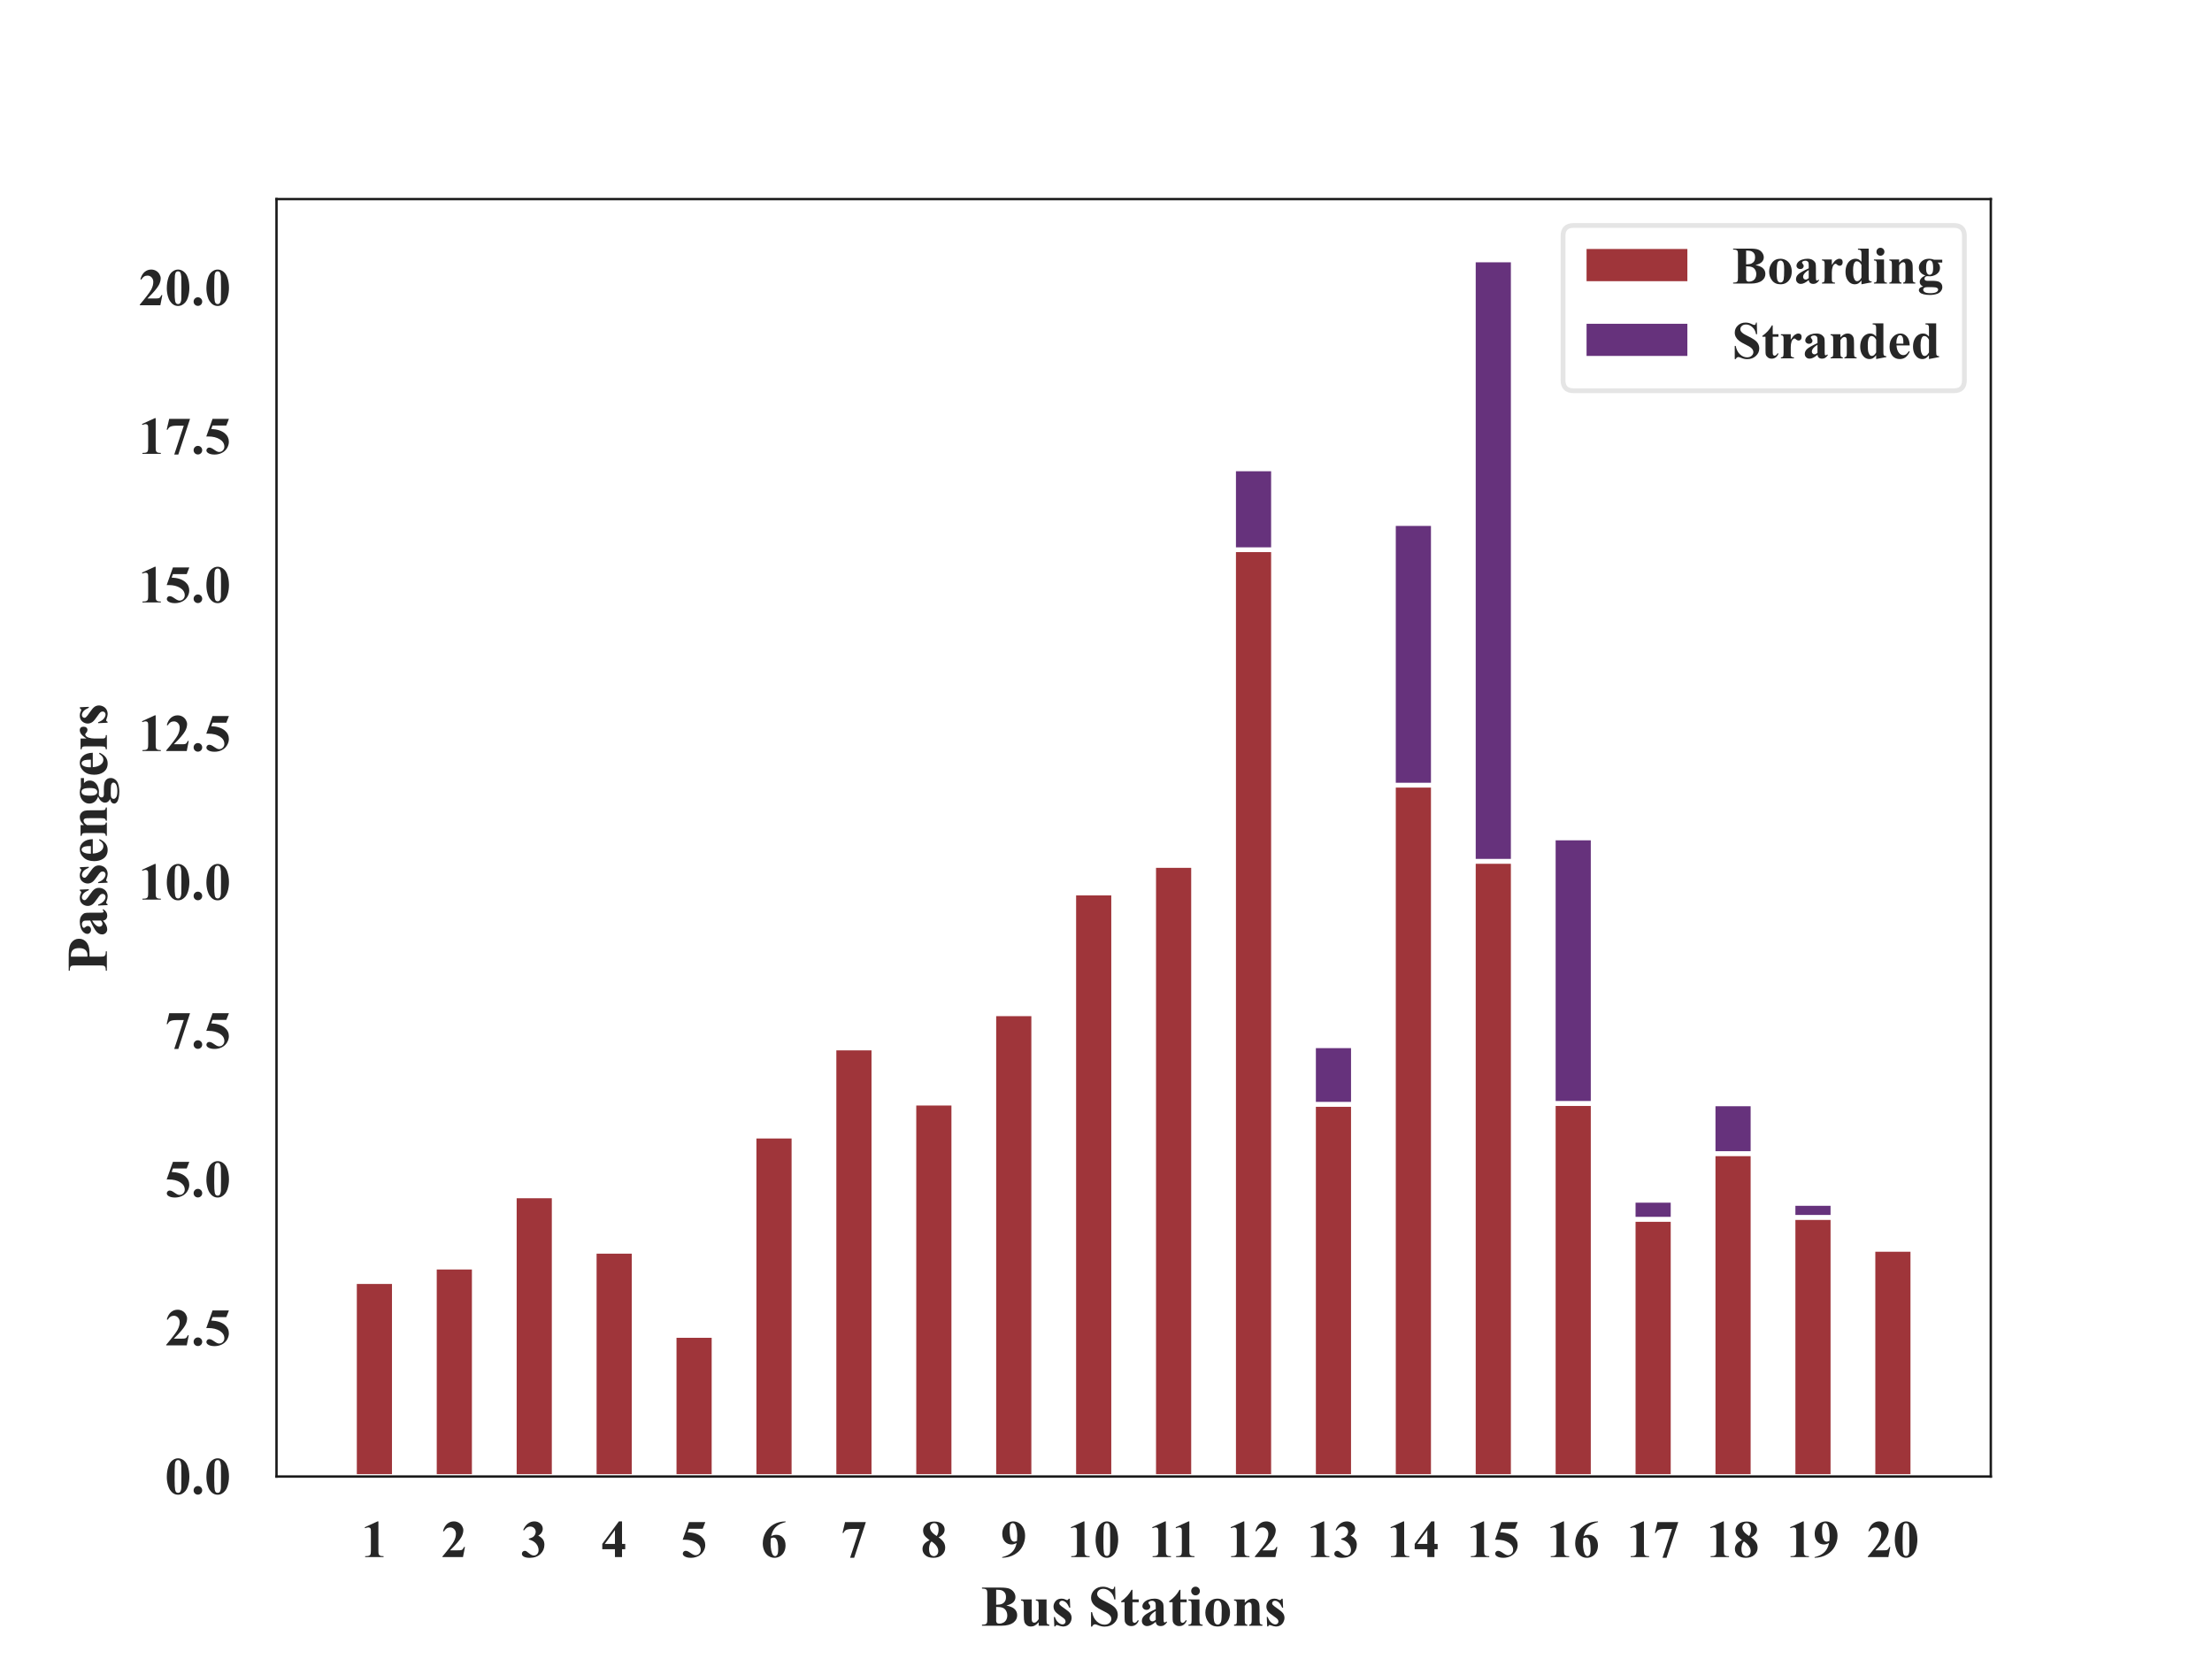 <?xml version="1.0" encoding="utf-8" standalone="no"?>
<!DOCTYPE svg PUBLIC "-//W3C//DTD SVG 1.1//EN"
  "http://www.w3.org/Graphics/SVG/1.1/DTD/svg11.dtd">
<!-- Created with matplotlib (https://matplotlib.org/) -->
<svg height="345.6pt" version="1.1" viewBox="0 0 460.8 345.6" width="460.8pt" xmlns="http://www.w3.org/2000/svg" xmlns:xlink="http://www.w3.org/1999/xlink">
 <defs>
  <style type="text/css">
*{stroke-linecap:butt;stroke-linejoin:round;}
  </style>
 </defs>
 <g id="figure_1">
  <g id="patch_1">
   <path d="M 0 345.6 
L 460.8 345.6 
L 460.8 0 
L 0 0 
z
" style="fill:#ffffff;"/>
  </g>
  <g id="axes_1">
   <g id="patch_2">
    <path d="M 57.6 307.584 
L 414.72 307.584 
L 414.72 41.472 
L 57.6 41.472 
z
" style="fill:#ffffff;"/>
   </g>
   <g id="matplotlib.axis_1">
    <g id="xtick_1">
     <g id="text_1">
      <!-- 1 -->
      <defs>
       <path d="M 32.562 67.578 
L 32.562 13.422 
Q 32.562 7.328 33.094 5.641 
Q 33.641 3.953 35.344 2.875 
Q 37.062 1.812 40.828 1.812 
L 42.328 1.812 
L 42.328 0 
L 7.469 0 
L 7.469 1.812 
L 9.234 1.812 
Q 13.484 1.812 15.281 2.781 
Q 17.094 3.766 17.719 5.469 
Q 18.359 7.172 18.359 13.422 
L 18.359 47.75 
Q 18.359 52.344 17.922 53.484 
Q 17.484 54.641 16.281 55.438 
Q 15.094 56.25 13.531 56.25 
Q 11.031 56.25 7.469 54.688 
L 6.594 56.453 
L 30.953 67.578 
z
" id="TimesNewRomanPS-BoldMT-49"/>
      </defs>
      <g style="fill:#262626;" transform="translate(75.245 324.368)scale(0.11 -0.11)">
       <use xlink:href="#TimesNewRomanPS-BoldMT-49"/>
      </g>
     </g>
    </g>
    <g id="xtick_2">
     <g id="text_2">
      <!-- 2 -->
      <defs>
       <path d="M 41.406 0 
L 2.438 0 
L 2.438 1.078 
Q 20.359 22.406 24.188 29.781 
Q 28.031 37.156 28.031 44.188 
Q 28.031 49.312 24.859 52.703 
Q 21.688 56.109 17.094 56.109 
Q 9.578 56.109 5.422 48.578 
L 3.609 49.219 
Q 6.25 58.594 11.625 63.078 
Q 17 67.578 24.031 67.578 
Q 29.047 67.578 33.203 65.234 
Q 37.359 62.891 39.703 58.812 
Q 42.047 54.734 42.047 51.172 
Q 42.047 44.672 38.422 37.984 
Q 33.5 28.953 16.891 12.797 
L 31.203 12.797 
Q 36.469 12.797 38.062 13.234 
Q 39.656 13.672 40.672 14.719 
Q 41.703 15.766 43.359 19.141 
L 45.125 19.141 
z
" id="TimesNewRomanPS-BoldMT-50"/>
      </defs>
      <g style="fill:#262626;" transform="translate(91.894 324.368)scale(0.11 -0.11)">
       <use xlink:href="#TimesNewRomanPS-BoldMT-50"/>
      </g>
     </g>
    </g>
    <g id="xtick_3">
     <g id="text_3">
      <!-- 3 -->
      <defs>
       <path d="M 14.797 33.203 
L 14.797 34.906 
Q 20.359 36.531 22.5 37.922 
Q 24.656 39.312 26.219 42.156 
Q 27.781 45.016 27.781 47.953 
Q 27.781 52 24.828 54.906 
Q 21.875 57.812 17.484 57.812 
Q 10.641 57.812 5.859 50.594 
L 4.047 51.219 
Q 7.562 59.375 13.062 63.469 
Q 18.562 67.578 25.297 67.578 
Q 32.172 67.578 36.641 63.375 
Q 41.109 59.188 41.109 53.562 
Q 41.109 49.906 39.031 46.5 
Q 36.969 43.109 32.516 40.531 
Q 38.234 37.75 41.234 33.672 
Q 44.234 29.594 44.234 23.438 
Q 44.234 13.094 36.734 5.828 
Q 29.25 -1.422 16.656 -1.422 
Q 8.25 -1.422 4.391 1.375 
Q 1.609 3.328 1.609 6.391 
Q 1.609 8.641 3.219 10.219 
Q 4.828 11.812 6.938 11.812 
Q 8.547 11.812 9.969 11.141 
Q 10.75 10.75 15.5 6.859 
Q 20.266 2.984 24.422 2.984 
Q 28.031 2.984 30.609 5.828 
Q 33.203 8.688 33.203 13.094 
Q 33.203 19.781 28.516 25.422 
Q 23.828 31.062 14.797 33.203 
z
" id="TimesNewRomanPS-BoldMT-51"/>
      </defs>
      <g style="fill:#262626;" transform="translate(108.543 324.368)scale(0.11 -0.11)">
       <use xlink:href="#TimesNewRomanPS-BoldMT-51"/>
      </g>
     </g>
    </g>
    <g id="xtick_4">
     <g id="text_4">
      <!-- 4 -->
      <defs>
       <path d="M 2.484 24.953 
L 33.938 67.578 
L 39.891 67.578 
L 39.891 24.953 
L 45.953 24.953 
L 45.953 14.844 
L 39.891 14.844 
L 39.891 0 
L 26.469 0 
L 26.469 14.844 
L 2.484 14.844 
z
M 7.234 24.953 
L 26.469 24.953 
L 26.469 51.078 
z
" id="TimesNewRomanPS-BoldMT-52"/>
      </defs>
      <g style="fill:#262626;" transform="translate(125.192 324.368)scale(0.11 -0.11)">
       <use xlink:href="#TimesNewRomanPS-BoldMT-52"/>
      </g>
     </g>
    </g>
    <g id="xtick_5">
     <g id="text_5">
      <!-- 5 -->
      <defs>
       <path d="M 15.234 66.219 
L 46.234 66.219 
L 41.312 53.609 
L 15.234 53.609 
L 12.75 47.016 
Q 29.594 46.391 38.672 38.625 
Q 46.141 32.234 46.141 22.703 
Q 46.141 16.609 42.672 10.766 
Q 39.203 4.938 32.906 1.781 
Q 26.609 -1.375 19.094 -1.375 
Q 10.984 -1.375 6.641 1.656 
Q 3.609 3.812 3.609 6.547 
Q 3.609 8.641 5.188 10.25 
Q 6.781 11.859 8.891 11.859 
Q 10.797 11.859 12.75 11.078 
Q 14.703 10.297 19.438 6.984 
Q 22.406 4.938 24.562 4.156 
Q 26.078 3.562 27.984 3.562 
Q 31.984 3.562 34.781 6.484 
Q 37.594 9.422 37.594 13.531 
Q 37.594 22.125 29 27.484 
Q 20.406 32.859 7.328 32.859 
Q 6 32.859 3.375 32.812 
z
" id="TimesNewRomanPS-BoldMT-53"/>
      </defs>
      <g style="fill:#262626;" transform="translate(141.841 324.368)scale(0.11 -0.11)">
       <use xlink:href="#TimesNewRomanPS-BoldMT-53"/>
      </g>
     </g>
    </g>
    <g id="xtick_6">
     <g id="text_6">
      <!-- 6 -->
      <defs>
       <path d="M 46.969 67.578 
L 46.969 66.219 
Q 38.141 63.969 32.781 60.422 
Q 27.438 56.891 24.328 51.828 
Q 21.234 46.781 19.531 39.312 
Q 21.688 40.766 23.094 41.219 
Q 26.266 42.188 29.5 42.188 
Q 36.922 42.188 41.875 36.781 
Q 46.828 31.391 46.828 22.078 
Q 46.828 15.531 44.141 10.062 
Q 41.453 4.594 36.516 1.609 
Q 31.594 -1.375 25.984 -1.375 
Q 19.875 -1.375 14.688 1.969 
Q 9.516 5.328 6.609 11.766 
Q 3.719 18.219 3.719 25.781 
Q 3.719 36.922 9.062 46.516 
Q 14.406 56.109 24.234 61.797 
Q 34.078 67.484 46.969 67.578 
z
M 18.891 35.359 
Q 18.5 28.609 18.5 25.484 
Q 18.5 18.75 19.797 12.453 
Q 21.094 6.156 23.344 3.609 
Q 24.953 1.812 27.156 1.812 
Q 29.391 1.812 31.141 4.422 
Q 32.906 7.031 32.906 15.047 
Q 32.906 28.516 29.641 33.641 
Q 27.547 36.969 23.969 36.969 
Q 22.016 36.969 18.891 35.359 
z
" id="TimesNewRomanPS-BoldMT-54"/>
      </defs>
      <g style="fill:#262626;" transform="translate(158.49 324.368)scale(0.11 -0.11)">
       <use xlink:href="#TimesNewRomanPS-BoldMT-54"/>
      </g>
     </g>
    </g>
    <g id="xtick_7">
     <g id="text_7">
      <!-- 7 -->
      <defs>
       <path d="M 17.719 -1.375 
L 35.75 53.266 
L 22.016 53.266 
Q 13.969 53.266 9.906 51.172 
Q 7.078 49.703 5.219 45.656 
L 3.375 45.656 
L 8.156 66.219 
L 47.609 66.219 
L 25.391 -1.375 
z
" id="TimesNewRomanPS-BoldMT-55"/>
      </defs>
      <g style="fill:#262626;" transform="translate(175.139 324.368)scale(0.11 -0.11)">
       <use xlink:href="#TimesNewRomanPS-BoldMT-55"/>
      </g>
     </g>
    </g>
    <g id="xtick_8">
     <g id="text_8">
      <!-- 8 -->
      <defs>
       <path d="M 34.078 37.406 
Q 41.062 32.281 43.766 27.859 
Q 46.484 23.438 46.484 17.719 
Q 46.484 9.719 40.453 4.172 
Q 34.422 -1.375 24.078 -1.375 
Q 14.266 -1.375 8.891 3.453 
Q 3.516 8.297 3.516 15.281 
Q 3.516 20.609 6.609 24.609 
Q 9.719 28.609 16.938 31.938 
Q 9.078 37.938 6.859 41.75 
Q 4.641 45.562 4.641 50.594 
Q 4.641 57.234 10.281 62.281 
Q 15.922 67.328 25.734 67.328 
Q 35.203 67.328 40.297 62.859 
Q 45.406 58.406 45.406 52.156 
Q 45.406 47.469 42.641 43.875 
Q 39.891 40.281 34.078 37.406 
z
M 30.375 39.891 
Q 32.172 42.328 33.047 45.359 
Q 33.938 48.391 33.938 52 
Q 33.938 58.344 31.203 61.719 
Q 29.156 64.312 25.531 64.312 
Q 22.266 64.312 19.969 61.938 
Q 17.672 59.578 17.672 56.062 
Q 17.672 52.484 20.234 48.656 
Q 22.797 44.828 30.375 39.891 
z
M 20.609 29.594 
Q 19.094 28.219 18.453 27.094 
Q 17.484 25.391 16.703 22.109 
Q 15.922 18.844 15.922 15.281 
Q 15.922 10.688 17.094 7.594 
Q 18.266 4.5 20.438 3.125 
Q 22.609 1.766 24.906 1.766 
Q 28.469 1.766 30.906 4.375 
Q 33.344 6.984 33.344 11.531 
Q 33.344 21 20.609 29.594 
z
" id="TimesNewRomanPS-BoldMT-56"/>
      </defs>
      <g style="fill:#262626;" transform="translate(191.788 324.368)scale(0.11 -0.11)">
       <use xlink:href="#TimesNewRomanPS-BoldMT-56"/>
      </g>
     </g>
    </g>
    <g id="xtick_9">
     <g id="text_9">
      <!-- 9 -->
      <defs>
       <path d="M 3.078 -1.375 
L 3.078 0 
Q 11.188 1.859 16.828 5.469 
Q 22.469 9.078 25.75 14.406 
Q 29.047 19.734 30.375 26.656 
Q 27.344 25.094 25.219 24.484 
Q 23.094 23.875 20.75 23.875 
Q 13.234 23.875 8.219 29.297 
Q 3.219 34.719 3.219 44.141 
Q 3.219 50.688 5.922 56.125 
Q 8.641 61.578 13.672 64.578 
Q 18.703 67.578 24.125 67.578 
Q 29.938 67.578 35.109 64.25 
Q 40.281 60.938 43.359 54.641 
Q 46.438 48.344 46.438 40.281 
Q 46.438 29.828 41.422 20.25 
Q 36.422 10.688 26.516 4.906 
Q 16.609 -0.875 3.078 -1.375 
z
M 31.109 30.766 
Q 31.594 36.234 31.594 40.375 
Q 31.594 49.266 29.547 56.938 
Q 28.375 61.188 26.078 63.188 
Q 24.859 64.266 22.906 64.266 
Q 20.453 64.266 19.094 62.156 
Q 17.188 59.281 17.188 51.172 
Q 17.188 37.641 20.406 32.516 
Q 22.516 29.203 26.078 29.203 
Q 27.984 29.203 31.109 30.766 
z
" id="TimesNewRomanPS-BoldMT-57"/>
      </defs>
      <g style="fill:#262626;" transform="translate(208.437 324.368)scale(0.11 -0.11)">
       <use xlink:href="#TimesNewRomanPS-BoldMT-57"/>
      </g>
     </g>
    </g>
    <g id="xtick_10">
     <g id="text_10">
      <!-- 10 -->
      <defs>
       <path d="M 46.344 33.109 
Q 46.344 23.188 43.562 14.594 
Q 41.891 9.328 39.078 5.953 
Q 36.281 2.594 32.719 0.609 
Q 29.156 -1.375 24.953 -1.375 
Q 20.172 -1.375 16.312 1.062 
Q 12.453 3.516 9.469 8.062 
Q 7.328 11.375 5.719 16.891 
Q 3.609 24.359 3.609 32.328 
Q 3.609 43.109 6.641 52.156 
Q 9.125 59.625 14.203 63.594 
Q 19.281 67.578 24.953 67.578 
Q 30.719 67.578 35.719 63.641 
Q 40.719 59.719 43.062 53.078 
Q 46.344 43.953 46.344 33.109 
z
M 31.297 33.203 
Q 31.297 50.594 31.109 53.469 
Q 30.609 60.25 28.766 62.641 
Q 27.547 64.203 24.812 64.203 
Q 22.703 64.203 21.484 63.031 
Q 19.672 61.328 19.031 57 
Q 18.406 52.688 18.406 26.859 
Q 18.406 12.797 19.391 8.016 
Q 20.125 4.547 21.484 3.375 
Q 22.859 2.203 25.094 2.203 
Q 27.547 2.203 28.766 3.766 
Q 30.812 6.5 31.109 12.203 
z
" id="TimesNewRomanPS-BoldMT-48"/>
      </defs>
      <g style="fill:#262626;" transform="translate(222.336 324.368)scale(0.11 -0.11)">
       <use xlink:href="#TimesNewRomanPS-BoldMT-49"/>
       <use x="50" xlink:href="#TimesNewRomanPS-BoldMT-48"/>
      </g>
     </g>
    </g>
    <g id="xtick_11">
     <g id="text_11">
      <!-- 11 -->
      <g style="fill:#262626;" transform="translate(239.287 324.368)scale(0.11 -0.11)">
       <use xlink:href="#TimesNewRomanPS-BoldMT-49"/>
       <use x="44.5" xlink:href="#TimesNewRomanPS-BoldMT-49"/>
      </g>
     </g>
    </g>
    <g id="xtick_12">
     <g id="text_12">
      <!-- 12 -->
      <g style="fill:#262626;" transform="translate(255.633 324.368)scale(0.11 -0.11)">
       <use xlink:href="#TimesNewRomanPS-BoldMT-49"/>
       <use x="50" xlink:href="#TimesNewRomanPS-BoldMT-50"/>
      </g>
     </g>
    </g>
    <g id="xtick_13">
     <g id="text_13">
      <!-- 13 -->
      <g style="fill:#262626;" transform="translate(272.282 324.368)scale(0.11 -0.11)">
       <use xlink:href="#TimesNewRomanPS-BoldMT-49"/>
       <use x="50" xlink:href="#TimesNewRomanPS-BoldMT-51"/>
      </g>
     </g>
    </g>
    <g id="xtick_14">
     <g id="text_14">
      <!-- 14 -->
      <g style="fill:#262626;" transform="translate(288.931 324.368)scale(0.11 -0.11)">
       <use xlink:href="#TimesNewRomanPS-BoldMT-49"/>
       <use x="50" xlink:href="#TimesNewRomanPS-BoldMT-52"/>
      </g>
     </g>
    </g>
    <g id="xtick_15">
     <g id="text_15">
      <!-- 15 -->
      <g style="fill:#262626;" transform="translate(305.58 324.368)scale(0.11 -0.11)">
       <use xlink:href="#TimesNewRomanPS-BoldMT-49"/>
       <use x="50" xlink:href="#TimesNewRomanPS-BoldMT-53"/>
      </g>
     </g>
    </g>
    <g id="xtick_16">
     <g id="text_16">
      <!-- 16 -->
      <g style="fill:#262626;" transform="translate(322.229 324.368)scale(0.11 -0.11)">
       <use xlink:href="#TimesNewRomanPS-BoldMT-49"/>
       <use x="50" xlink:href="#TimesNewRomanPS-BoldMT-54"/>
      </g>
     </g>
    </g>
    <g id="xtick_17">
     <g id="text_17">
      <!-- 17 -->
      <g style="fill:#262626;" transform="translate(338.878 324.368)scale(0.11 -0.11)">
       <use xlink:href="#TimesNewRomanPS-BoldMT-49"/>
       <use x="50" xlink:href="#TimesNewRomanPS-BoldMT-55"/>
      </g>
     </g>
    </g>
    <g id="xtick_18">
     <g id="text_18">
      <!-- 18 -->
      <g style="fill:#262626;" transform="translate(355.527 324.368)scale(0.11 -0.11)">
       <use xlink:href="#TimesNewRomanPS-BoldMT-49"/>
       <use x="50" xlink:href="#TimesNewRomanPS-BoldMT-56"/>
      </g>
     </g>
    </g>
    <g id="xtick_19">
     <g id="text_19">
      <!-- 19 -->
      <g style="fill:#262626;" transform="translate(372.176 324.368)scale(0.11 -0.11)">
       <use xlink:href="#TimesNewRomanPS-BoldMT-49"/>
       <use x="50" xlink:href="#TimesNewRomanPS-BoldMT-57"/>
      </g>
     </g>
    </g>
    <g id="xtick_20">
     <g id="text_20">
      <!-- 20 -->
      <g style="fill:#262626;" transform="translate(388.825 324.368)scale(0.11 -0.11)">
       <use xlink:href="#TimesNewRomanPS-BoldMT-50"/>
       <use x="50" xlink:href="#TimesNewRomanPS-BoldMT-48"/>
      </g>
     </g>
    </g>
    <g id="text_21">
     <!-- Bus Stations -->
     <defs>
      <path d="M 44.484 35.109 
Q 53.906 32.906 57.719 29.781 
Q 63.188 25.344 63.188 18.266 
Q 63.188 10.797 57.172 5.906 
Q 49.812 0 35.75 0 
L 2.094 0 
L 2.094 1.812 
Q 6.688 1.812 8.328 2.656 
Q 9.969 3.516 10.625 4.875 
Q 11.281 6.25 11.281 11.625 
L 11.281 54.594 
Q 11.281 59.969 10.625 61.359 
Q 9.969 62.75 8.297 63.578 
Q 6.641 64.406 2.094 64.406 
L 2.094 66.219 
L 33.844 66.219 
Q 45.219 66.219 49.953 64.188 
Q 54.688 62.156 57.422 58.125 
Q 60.156 54.109 60.156 49.562 
Q 60.156 44.781 56.688 41.047 
Q 53.219 37.312 44.484 35.109 
z
M 26.703 36.422 
Q 33.641 36.422 36.938 37.984 
Q 40.234 39.547 41.984 42.375 
Q 43.75 45.219 43.75 49.609 
Q 43.75 54 42.016 56.812 
Q 40.281 59.625 37.062 61.078 
Q 33.844 62.547 26.703 62.5 
z
M 26.703 32.625 
L 26.703 11.375 
L 26.656 8.938 
Q 26.656 6.297 28 4.953 
Q 29.344 3.609 31.984 3.609 
Q 35.891 3.609 39.188 5.344 
Q 42.484 7.078 44.234 10.375 
Q 46 13.672 46 17.719 
Q 46 22.359 43.844 26.047 
Q 41.703 29.734 37.938 31.203 
Q 34.188 32.672 26.703 32.625 
z
" id="TimesNewRomanPS-BoldMT-66"/>
      <path d="M 47.469 45.656 
L 47.469 9.906 
Q 47.469 4.688 48.438 3.391 
Q 49.422 2.094 52.391 1.766 
L 52.391 0 
L 33.797 0 
L 33.797 6.109 
Q 30.516 2.203 27.234 0.406 
Q 23.969 -1.375 19.922 -1.375 
Q 16.062 -1.375 13.062 1 
Q 10.062 3.375 9.031 6.547 
Q 8.016 9.719 8.016 17.625 
L 8.016 35.75 
Q 8.016 40.922 7.062 42.188 
Q 6.109 43.453 3.078 43.844 
L 3.078 45.656 
L 21.688 45.656 
L 21.688 14.453 
Q 21.688 9.578 22.141 8.156 
Q 22.609 6.734 23.609 6 
Q 24.609 5.281 25.922 5.281 
Q 27.688 5.281 29.109 6.203 
Q 31.062 7.469 33.797 11.328 
L 33.797 35.75 
Q 33.797 40.922 32.844 42.188 
Q 31.891 43.453 28.859 43.844 
L 28.859 45.656 
z
" id="TimesNewRomanPS-BoldMT-117"/>
      <path d="M 32.234 46.922 
L 32.953 31.344 
L 31.297 31.344 
Q 28.328 38.281 25.125 40.812 
Q 21.922 43.359 18.75 43.359 
Q 16.75 43.359 15.328 42.016 
Q 13.922 40.672 13.922 38.922 
Q 13.922 37.594 14.891 36.375 
Q 16.453 34.375 23.625 29.516 
Q 30.812 24.656 33.078 21.266 
Q 35.359 17.875 35.359 13.672 
Q 35.359 9.859 33.453 6.203 
Q 31.547 2.547 28.078 0.578 
Q 24.609 -1.375 20.406 -1.375 
Q 17.141 -1.375 11.672 0.688 
Q 10.203 1.219 9.672 1.219 
Q 8.062 1.219 6.984 -1.219 
L 5.375 -1.219 
L 4.594 15.188 
L 6.25 15.188 
Q 8.453 8.734 12.281 5.516 
Q 16.109 2.297 19.531 2.297 
Q 21.875 2.297 23.359 3.734 
Q 24.859 5.172 24.859 7.234 
Q 24.859 9.578 23.391 11.281 
Q 21.922 12.984 16.844 16.453 
Q 9.375 21.625 7.172 24.359 
Q 3.953 28.375 3.953 33.203 
Q 3.953 38.484 7.594 42.75 
Q 11.234 47.016 18.109 47.016 
Q 21.828 47.016 25.297 45.219 
Q 26.609 44.484 27.438 44.484 
Q 28.328 44.484 28.859 44.844 
Q 29.391 45.219 30.562 46.922 
z
" id="TimesNewRomanPS-BoldMT-115"/>
      <path id="TimesNewRomanPS-BoldMT-32"/>
      <path d="M 46.969 67.719 
L 47.516 45.656 
L 45.516 45.656 
Q 44.094 53.953 38.547 59 
Q 33.016 64.062 26.562 64.062 
Q 21.578 64.062 18.672 61.391 
Q 15.766 58.734 15.766 55.281 
Q 15.766 53.078 16.797 51.375 
Q 18.219 49.078 21.344 46.828 
Q 23.641 45.219 31.938 41.109 
Q 43.562 35.406 47.609 30.328 
Q 51.609 25.25 51.609 18.703 
Q 51.609 10.406 45.141 4.422 
Q 38.672 -1.562 28.719 -1.562 
Q 25.594 -1.562 22.797 -0.922 
Q 20.016 -0.297 15.828 1.469 
Q 13.484 2.438 11.969 2.438 
Q 10.688 2.438 9.266 1.453 
Q 7.859 0.484 6.984 -1.516 
L 5.172 -1.516 
L 5.172 23.484 
L 6.984 23.484 
Q 9.125 12.938 15.25 7.391 
Q 21.391 1.859 28.469 1.859 
Q 33.938 1.859 37.188 4.828 
Q 40.438 7.812 40.438 11.766 
Q 40.438 14.109 39.188 16.297 
Q 37.938 18.5 35.391 20.484 
Q 32.859 22.469 26.422 25.641 
Q 17.391 30.078 13.422 33.203 
Q 9.469 36.328 7.344 40.188 
Q 5.219 44.047 5.219 48.688 
Q 5.219 56.594 11.031 62.156 
Q 16.844 67.719 25.688 67.719 
Q 28.906 67.719 31.938 66.938 
Q 34.234 66.359 37.531 64.766 
Q 40.828 63.188 42.141 63.188 
Q 43.406 63.188 44.141 63.969 
Q 44.875 64.75 45.516 67.719 
z
" id="TimesNewRomanPS-BoldMT-83"/>
      <path d="M 21.484 62.359 
L 21.484 45.656 
L 32.328 45.656 
L 32.328 40.828 
L 21.484 40.828 
L 21.484 12.641 
Q 21.484 8.688 21.844 7.531 
Q 22.219 6.391 23.141 5.688 
Q 24.078 4.984 24.859 4.984 
Q 28.031 4.984 30.859 9.812 
L 32.328 8.734 
Q 28.375 -0.641 19.484 -0.641 
Q 15.141 -0.641 12.125 1.781 
Q 9.125 4.203 8.297 7.172 
Q 7.812 8.844 7.812 16.156 
L 7.812 40.828 
L 1.859 40.828 
L 1.859 42.531 
Q 8.016 46.875 12.328 51.656 
Q 16.656 56.453 19.875 62.359 
z
" id="TimesNewRomanPS-BoldMT-116"/>
      <path d="M 28.562 6.734 
Q 20.219 -0.641 13.578 -0.641 
Q 9.672 -0.641 7.078 1.922 
Q 4.5 4.5 4.5 8.344 
Q 4.5 13.578 8.984 17.75 
Q 13.484 21.922 28.562 28.859 
L 28.562 33.453 
Q 28.562 38.625 28 39.969 
Q 27.438 41.312 25.875 42.312 
Q 24.312 43.312 22.359 43.312 
Q 19.188 43.312 17.141 41.891 
Q 15.875 41.016 15.875 39.844 
Q 15.875 38.812 17.234 37.312 
Q 19.094 35.203 19.094 33.25 
Q 19.094 30.859 17.312 29.172 
Q 15.531 27.484 12.641 27.484 
Q 9.578 27.484 7.5 29.344 
Q 5.422 31.203 5.422 33.688 
Q 5.422 37.203 8.203 40.406 
Q 10.984 43.609 15.969 45.312 
Q 20.953 47.016 26.312 47.016 
Q 32.812 47.016 36.594 44.25 
Q 40.375 41.5 41.5 38.281 
Q 42.188 36.234 42.188 28.859 
L 42.188 11.141 
Q 42.188 8.016 42.422 7.203 
Q 42.672 6.391 43.156 6 
Q 43.656 5.609 44.281 5.609 
Q 45.562 5.609 46.875 7.422 
L 48.344 6.25 
Q 45.906 2.641 43.281 1 
Q 40.672 -0.641 37.359 -0.641 
Q 33.453 -0.641 31.25 1.188 
Q 29.047 3.031 28.562 6.734 
z
M 28.562 10.297 
L 28.562 25.594 
Q 22.656 22.125 19.781 18.172 
Q 17.875 15.531 17.875 12.844 
Q 17.875 10.594 19.484 8.891 
Q 20.703 7.562 22.906 7.562 
Q 25.344 7.562 28.562 10.297 
z
" id="TimesNewRomanPS-BoldMT-97"/>
      <path d="M 14.359 67.781 
Q 17.531 67.781 19.719 65.547 
Q 21.922 63.328 21.922 60.203 
Q 21.922 57.078 19.703 54.875 
Q 17.484 52.688 14.359 52.688 
Q 11.234 52.688 9.031 54.875 
Q 6.844 57.078 6.844 60.203 
Q 6.844 63.328 9.031 65.547 
Q 11.234 67.781 14.359 67.781 
z
M 21.188 45.656 
L 21.188 9.469 
Q 21.188 4.641 22.312 3.297 
Q 23.438 1.953 26.703 1.766 
L 26.703 0 
L 2.047 0 
L 2.047 1.766 
Q 5.078 1.859 6.547 3.516 
Q 7.516 4.641 7.516 9.469 
L 7.516 36.141 
Q 7.516 40.969 6.391 42.312 
Q 5.281 43.656 2.047 43.844 
L 2.047 45.656 
z
" id="TimesNewRomanPS-BoldMT-105"/>
      <path d="M 24.906 47.016 
Q 30.859 47.016 35.984 43.938 
Q 41.109 40.875 43.766 35.203 
Q 46.438 29.547 46.438 22.797 
Q 46.438 13.094 41.5 6.547 
Q 35.547 -1.375 25.047 -1.375 
Q 14.75 -1.375 9.172 5.859 
Q 3.609 13.094 3.609 22.609 
Q 3.609 32.422 9.297 39.719 
Q 14.984 47.016 24.906 47.016 
z
M 25.094 43.562 
Q 22.609 43.562 20.828 41.672 
Q 19.047 39.797 18.484 34.25 
Q 17.922 28.719 17.922 18.844 
Q 17.922 13.625 18.609 9.078 
Q 19.141 5.609 20.891 3.797 
Q 22.656 2 24.906 2 
Q 27.094 2 28.562 3.219 
Q 30.469 4.891 31.109 7.859 
Q 32.078 12.5 32.078 26.609 
Q 32.078 34.906 31.141 38 
Q 30.219 41.109 28.422 42.531 
Q 27.156 43.562 25.094 43.562 
z
" id="TimesNewRomanPS-BoldMT-111"/>
      <path d="M 22.016 45.656 
L 22.016 39.75 
Q 25.531 43.562 28.75 45.281 
Q 31.984 47.016 35.688 47.016 
Q 40.141 47.016 43.062 44.547 
Q 46 42.094 46.969 38.422 
Q 47.75 35.641 47.75 27.734 
L 47.75 9.969 
Q 47.75 4.688 48.703 3.391 
Q 49.656 2.094 52.688 1.766 
L 52.688 0 
L 29.594 0 
L 29.594 1.766 
Q 32.172 2.094 33.297 3.906 
Q 34.078 5.125 34.078 9.969 
L 34.078 30.281 
Q 34.078 35.891 33.641 37.344 
Q 33.203 38.812 32.156 39.625 
Q 31.109 40.438 29.828 40.438 
Q 25.641 40.438 22.016 34.422 
L 22.016 9.969 
Q 22.016 4.828 22.969 3.453 
Q 23.922 2.094 26.516 1.766 
L 26.516 0 
L 3.422 0 
L 3.422 1.766 
Q 6.297 2.047 7.516 3.609 
Q 8.344 4.688 8.344 9.969 
L 8.344 35.75 
Q 8.344 40.922 7.391 42.188 
Q 6.453 43.453 3.422 43.844 
L 3.422 45.656 
z
" id="TimesNewRomanPS-BoldMT-110"/>
     </defs>
     <g style="fill:#262626;" transform="translate(204.315 338.667)scale(0.12 -0.12)">
      <use xlink:href="#TimesNewRomanPS-BoldMT-66"/>
      <use x="66.699" xlink:href="#TimesNewRomanPS-BoldMT-117"/>
      <use x="122.314" xlink:href="#TimesNewRomanPS-BoldMT-115"/>
      <use x="161.23" xlink:href="#TimesNewRomanPS-BoldMT-32"/>
      <use x="186.23" xlink:href="#TimesNewRomanPS-BoldMT-83"/>
      <use x="241.846" xlink:href="#TimesNewRomanPS-BoldMT-116"/>
      <use x="275.146" xlink:href="#TimesNewRomanPS-BoldMT-97"/>
      <use x="325.146" xlink:href="#TimesNewRomanPS-BoldMT-116"/>
      <use x="358.447" xlink:href="#TimesNewRomanPS-BoldMT-105"/>
      <use x="386.23" xlink:href="#TimesNewRomanPS-BoldMT-111"/>
      <use x="436.23" xlink:href="#TimesNewRomanPS-BoldMT-110"/>
      <use x="491.846" xlink:href="#TimesNewRomanPS-BoldMT-115"/>
     </g>
    </g>
   </g>
   <g id="matplotlib.axis_2">
    <g id="ytick_1">
     <g id="text_22">
      <!-- 0.0 -->
      <defs>
       <path d="M 12.5 15.047 
Q 15.922 15.047 18.281 12.641 
Q 20.656 10.25 20.656 6.891 
Q 20.656 3.516 18.266 1.141 
Q 15.875 -1.219 12.5 -1.219 
Q 9.125 -1.219 6.75 1.141 
Q 4.391 3.516 4.391 6.891 
Q 4.391 10.25 6.75 12.641 
Q 9.125 15.047 12.5 15.047 
z
" id="TimesNewRomanPS-BoldMT-46"/>
      </defs>
      <g style="fill:#262626;" transform="translate(34.35 311.226)scale(0.11 -0.11)">
       <use xlink:href="#TimesNewRomanPS-BoldMT-48"/>
       <use x="50" xlink:href="#TimesNewRomanPS-BoldMT-46"/>
       <use x="75" xlink:href="#TimesNewRomanPS-BoldMT-48"/>
      </g>
     </g>
    </g>
    <g id="ytick_2">
     <g id="text_23">
      <!-- 2.5 -->
      <g style="fill:#262626;" transform="translate(34.35 280.271)scale(0.11 -0.11)">
       <use xlink:href="#TimesNewRomanPS-BoldMT-50"/>
       <use x="50" xlink:href="#TimesNewRomanPS-BoldMT-46"/>
       <use x="75" xlink:href="#TimesNewRomanPS-BoldMT-53"/>
      </g>
     </g>
    </g>
    <g id="ytick_3">
     <g id="text_24">
      <!-- 5.0 -->
      <g style="fill:#262626;" transform="translate(34.35 249.316)scale(0.11 -0.11)">
       <use xlink:href="#TimesNewRomanPS-BoldMT-53"/>
       <use x="50" xlink:href="#TimesNewRomanPS-BoldMT-46"/>
       <use x="75" xlink:href="#TimesNewRomanPS-BoldMT-48"/>
      </g>
     </g>
    </g>
    <g id="ytick_4">
     <g id="text_25">
      <!-- 7.5 -->
      <g style="fill:#262626;" transform="translate(34.35 218.361)scale(0.11 -0.11)">
       <use xlink:href="#TimesNewRomanPS-BoldMT-55"/>
       <use x="50" xlink:href="#TimesNewRomanPS-BoldMT-46"/>
       <use x="75" xlink:href="#TimesNewRomanPS-BoldMT-53"/>
      </g>
     </g>
    </g>
    <g id="ytick_5">
     <g id="text_26">
      <!-- 10.0 -->
      <g style="fill:#262626;" transform="translate(28.85 187.406)scale(0.11 -0.11)">
       <use xlink:href="#TimesNewRomanPS-BoldMT-49"/>
       <use x="50" xlink:href="#TimesNewRomanPS-BoldMT-48"/>
       <use x="100" xlink:href="#TimesNewRomanPS-BoldMT-46"/>
       <use x="125" xlink:href="#TimesNewRomanPS-BoldMT-48"/>
      </g>
     </g>
    </g>
    <g id="ytick_6">
     <g id="text_27">
      <!-- 12.5 -->
      <g style="fill:#262626;" transform="translate(28.85 156.451)scale(0.11 -0.11)">
       <use xlink:href="#TimesNewRomanPS-BoldMT-49"/>
       <use x="50" xlink:href="#TimesNewRomanPS-BoldMT-50"/>
       <use x="100" xlink:href="#TimesNewRomanPS-BoldMT-46"/>
       <use x="125" xlink:href="#TimesNewRomanPS-BoldMT-53"/>
      </g>
     </g>
    </g>
    <g id="ytick_7">
     <g id="text_28">
      <!-- 15.0 -->
      <g style="fill:#262626;" transform="translate(28.85 125.496)scale(0.11 -0.11)">
       <use xlink:href="#TimesNewRomanPS-BoldMT-49"/>
       <use x="50" xlink:href="#TimesNewRomanPS-BoldMT-53"/>
       <use x="100" xlink:href="#TimesNewRomanPS-BoldMT-46"/>
       <use x="125" xlink:href="#TimesNewRomanPS-BoldMT-48"/>
      </g>
     </g>
    </g>
    <g id="ytick_8">
     <g id="text_29">
      <!-- 17.5 -->
      <g style="fill:#262626;" transform="translate(28.85 94.541)scale(0.11 -0.11)">
       <use xlink:href="#TimesNewRomanPS-BoldMT-49"/>
       <use x="50" xlink:href="#TimesNewRomanPS-BoldMT-55"/>
       <use x="100" xlink:href="#TimesNewRomanPS-BoldMT-46"/>
       <use x="125" xlink:href="#TimesNewRomanPS-BoldMT-53"/>
      </g>
     </g>
    </g>
    <g id="ytick_9">
     <g id="text_30">
      <!-- 20.0 -->
      <g style="fill:#262626;" transform="translate(28.85 63.586)scale(0.11 -0.11)">
       <use xlink:href="#TimesNewRomanPS-BoldMT-50"/>
       <use x="50" xlink:href="#TimesNewRomanPS-BoldMT-48"/>
       <use x="100" xlink:href="#TimesNewRomanPS-BoldMT-46"/>
       <use x="125" xlink:href="#TimesNewRomanPS-BoldMT-48"/>
      </g>
     </g>
    </g>
    <g id="text_31">
     <!-- Passengers -->
     <defs>
      <path d="M 27 29.984 
L 27 11.625 
Q 27 6.25 27.656 4.859 
Q 28.328 3.469 30 2.641 
Q 31.688 1.812 36.188 1.812 
L 36.188 0 
L 2.547 0 
L 2.547 1.812 
Q 7.125 1.812 8.766 2.656 
Q 10.406 3.516 11.062 4.875 
Q 11.719 6.25 11.719 11.625 
L 11.719 54.594 
Q 11.719 59.969 11.062 61.359 
Q 10.406 62.75 8.734 63.578 
Q 7.078 64.406 2.547 64.406 
L 2.547 66.219 
L 31.391 66.219 
Q 45.656 66.219 51.859 61.141 
Q 58.062 56.062 58.062 48.438 
Q 58.062 42 54.047 37.406 
Q 50.047 32.812 43.016 31.156 
Q 38.281 29.984 27 29.984 
z
M 27 62.406 
L 27 33.797 
Q 28.609 33.688 29.438 33.688 
Q 35.406 33.688 38.625 37.219 
Q 41.844 40.766 41.844 48.188 
Q 41.844 55.562 38.625 58.984 
Q 35.406 62.406 29 62.406 
z
" id="TimesNewRomanPS-BoldMT-80"/>
      <path d="M 42.047 24.469 
L 17 24.469 
Q 17.438 15.375 21.828 10.109 
Q 25.203 6.062 29.938 6.062 
Q 32.859 6.062 35.25 7.688 
Q 37.641 9.328 40.375 13.578 
L 42.047 12.5 
Q 38.328 4.938 33.828 1.781 
Q 29.344 -1.375 23.438 -1.375 
Q 13.281 -1.375 8.062 6.453 
Q 3.859 12.75 3.859 22.078 
Q 3.859 33.5 10.031 40.25 
Q 16.219 47.016 24.516 47.016 
Q 31.453 47.016 36.547 41.328 
Q 41.656 35.641 42.047 24.469 
z
M 30.031 27.734 
Q 30.031 35.594 29.172 38.516 
Q 28.328 41.453 26.516 42.969 
Q 25.484 43.844 23.781 43.844 
Q 21.234 43.844 19.625 41.359 
Q 16.75 37.016 16.75 29.438 
L 16.75 27.734 
z
" id="TimesNewRomanPS-BoldMT-101"/>
      <path d="M 32.672 45.125 
L 48.047 45.125 
L 48.047 39.75 
L 39.312 39.75 
Q 41.703 37.359 42.625 35.406 
Q 43.797 32.766 43.797 29.891 
Q 43.797 25 41.078 21.406 
Q 38.375 17.828 33.703 15.797 
Q 29.047 13.766 25.438 13.766 
Q 25.141 13.766 19.578 14.016 
Q 17.391 14.016 15.891 12.578 
Q 14.406 11.141 14.406 9.125 
Q 14.406 7.375 15.75 6.25 
Q 17.094 5.125 20.125 5.125 
L 28.562 5.219 
Q 38.812 5.219 42.672 2.984 
Q 48.188 -0.141 48.188 -6.641 
Q 48.188 -10.797 45.641 -14.188 
Q 43.109 -17.578 38.969 -19.188 
Q 32.672 -21.578 24.469 -21.578 
Q 18.312 -21.578 13.234 -20.375 
Q 8.156 -19.188 5.953 -17.062 
Q 3.766 -14.938 3.766 -12.594 
Q 3.766 -10.359 5.438 -8.562 
Q 7.125 -6.781 11.719 -5.562 
Q 5.375 -2.438 5.375 3.125 
Q 5.375 6.5 7.953 9.672 
Q 10.547 12.844 16.156 15.188 
Q 9.625 17.578 6.688 21.484 
Q 3.766 25.391 3.766 30.516 
Q 3.766 37.203 9.234 42.109 
Q 14.703 47.016 23.297 47.016 
Q 27.828 47.016 32.672 45.125 
z
M 24.219 44 
Q 21.391 44 19.438 41.141 
Q 17.484 38.281 17.484 29.297 
Q 17.484 22.016 19.406 19.312 
Q 21.344 16.609 23.969 16.609 
Q 26.906 16.609 28.859 19.281 
Q 30.812 21.969 30.812 29.734 
Q 30.812 38.484 28.609 41.656 
Q 27.047 44 24.219 44 
z
M 21.344 -6.734 
Q 16.359 -6.734 14.75 -7.562 
Q 11.969 -9.078 11.969 -11.672 
Q 11.969 -14.156 14.844 -16.188 
Q 17.719 -18.219 25.688 -18.219 
Q 32.469 -18.219 36.344 -16.406 
Q 40.234 -14.594 40.234 -11.328 
Q 40.234 -10.109 39.5 -9.281 
Q 38.188 -7.812 35.516 -7.266 
Q 32.859 -6.734 21.344 -6.734 
z
" id="TimesNewRomanPS-BoldMT-103"/>
      <path d="M 22.312 45.656 
L 22.312 35.297 
Q 26.859 42.391 30.266 44.703 
Q 33.688 47.016 36.859 47.016 
Q 39.594 47.016 41.234 45.328 
Q 42.875 43.656 42.875 40.578 
Q 42.875 37.312 41.281 35.5 
Q 39.703 33.688 37.453 33.688 
Q 34.859 33.688 32.953 35.344 
Q 31.062 37.016 30.719 37.203 
Q 30.219 37.5 29.594 37.5 
Q 28.172 37.5 26.906 36.422 
Q 24.906 34.766 23.875 31.688 
Q 22.312 26.953 22.312 21.234 
L 22.312 10.75 
L 22.359 8.016 
Q 22.359 5.219 22.703 4.438 
Q 23.297 3.125 24.438 2.516 
Q 25.594 1.906 28.328 1.766 
L 28.328 0 
L 3.656 0 
L 3.656 1.766 
Q 6.641 2 7.688 3.391 
Q 8.734 4.781 8.734 10.75 
L 8.734 35.984 
Q 8.734 39.891 8.344 40.969 
Q 7.859 42.328 6.922 42.969 
Q 6 43.609 3.656 43.844 
L 3.656 45.656 
z
" id="TimesNewRomanPS-BoldMT-114"/>
     </defs>
     <g style="fill:#262626;" transform="translate(22.261 202.525)rotate(-90)scale(0.12 -0.12)">
      <use xlink:href="#TimesNewRomanPS-BoldMT-80"/>
      <use x="61.084" xlink:href="#TimesNewRomanPS-BoldMT-97"/>
      <use x="111.084" xlink:href="#TimesNewRomanPS-BoldMT-115"/>
      <use x="150" xlink:href="#TimesNewRomanPS-BoldMT-115"/>
      <use x="188.916" xlink:href="#TimesNewRomanPS-BoldMT-101"/>
      <use x="233.301" xlink:href="#TimesNewRomanPS-BoldMT-110"/>
      <use x="288.916" xlink:href="#TimesNewRomanPS-BoldMT-103"/>
      <use x="338.916" xlink:href="#TimesNewRomanPS-BoldMT-101"/>
      <use x="383.301" xlink:href="#TimesNewRomanPS-BoldMT-114"/>
      <use x="427.686" xlink:href="#TimesNewRomanPS-BoldMT-115"/>
     </g>
    </g>
   </g>
   <g id="patch_3">
    <path clip-path="url(#pdd6b67df7f)" d="M 73.833 307.584 
L 82.157 307.584 
L 82.157 266.956 
L 73.833 266.956 
z
" style="fill:#9f353a;stroke:#ffffff;stroke-linejoin:miter;"/>
   </g>
   <g id="patch_4">
    <path clip-path="url(#pdd6b67df7f)" d="M 90.482 307.584 
L 98.806 307.584 
L 98.806 263.908 
L 90.482 263.908 
z
" style="fill:#9f353a;stroke:#ffffff;stroke-linejoin:miter;"/>
   </g>
   <g id="patch_5">
    <path clip-path="url(#pdd6b67df7f)" d="M 107.131 307.584 
L 115.455 307.584 
L 115.455 249.092 
L 107.131 249.092 
z
" style="fill:#9f353a;stroke:#ffffff;stroke-linejoin:miter;"/>
   </g>
   <g id="patch_6">
    <path clip-path="url(#pdd6b67df7f)" d="M 123.78 307.584 
L 132.104 307.584 
L 132.104 260.625 
L 123.78 260.625 
z
" style="fill:#9f353a;stroke:#ffffff;stroke-linejoin:miter;"/>
   </g>
   <g id="patch_7">
    <path clip-path="url(#pdd6b67df7f)" d="M 140.429 307.584 
L 148.753 307.584 
L 148.753 278.17 
L 140.429 278.17 
z
" style="fill:#9f353a;stroke:#ffffff;stroke-linejoin:miter;"/>
   </g>
   <g id="patch_8">
    <path clip-path="url(#pdd6b67df7f)" d="M 157.077 307.584 
L 165.402 307.584 
L 165.402 236.62 
L 157.077 236.62 
z
" style="fill:#9f353a;stroke:#ffffff;stroke-linejoin:miter;"/>
   </g>
   <g id="patch_9">
    <path clip-path="url(#pdd6b67df7f)" d="M 173.726 307.584 
L 182.051 307.584 
L 182.051 218.298 
L 173.726 218.298 
z
" style="fill:#9f353a;stroke:#ffffff;stroke-linejoin:miter;"/>
   </g>
   <g id="patch_10">
    <path clip-path="url(#pdd6b67df7f)" d="M 190.375 307.584 
L 198.7 307.584 
L 198.7 229.767 
L 190.375 229.767 
z
" style="fill:#9f353a;stroke:#ffffff;stroke-linejoin:miter;"/>
   </g>
   <g id="patch_11">
    <path clip-path="url(#pdd6b67df7f)" d="M 207.024 307.584 
L 215.349 307.584 
L 215.349 211.149 
L 207.024 211.149 
z
" style="fill:#9f353a;stroke:#ffffff;stroke-linejoin:miter;"/>
   </g>
   <g id="patch_12">
    <path clip-path="url(#pdd6b67df7f)" d="M 223.673 307.584 
L 231.998 307.584 
L 231.998 186.008 
L 223.673 186.008 
z
" style="fill:#9f353a;stroke:#ffffff;stroke-linejoin:miter;"/>
   </g>
   <g id="patch_13">
    <path clip-path="url(#pdd6b67df7f)" d="M 240.322 307.584 
L 248.647 307.584 
L 248.647 182.149 
L 240.322 182.149 
z
" style="fill:#9f353a;stroke:#ffffff;stroke-linejoin:miter;"/>
   </g>
   <g id="patch_14">
    <path clip-path="url(#pdd6b67df7f)" d="M 256.971 307.584 
L 265.296 307.584 
L 265.296 116.397 
L 256.971 116.397 
z
" style="fill:#9f353a;stroke:#ffffff;stroke-linejoin:miter;"/>
   </g>
   <g id="patch_15">
    <path clip-path="url(#pdd6b67df7f)" d="M 273.62 307.584 
L 281.945 307.584 
L 281.945 230.616 
L 273.62 230.616 
z
" style="fill:#9f353a;stroke:#ffffff;stroke-linejoin:miter;"/>
   </g>
   <g id="patch_16">
    <path clip-path="url(#pdd6b67df7f)" d="M 290.269 307.584 
L 298.594 307.584 
L 298.594 164.867 
L 290.269 164.867 
z
" style="fill:#9f353a;stroke:#ffffff;stroke-linejoin:miter;"/>
   </g>
   <g id="patch_17">
    <path clip-path="url(#pdd6b67df7f)" d="M 306.918 307.584 
L 315.243 307.584 
L 315.243 181.353 
L 306.918 181.353 
z
" style="fill:#9f353a;stroke:#ffffff;stroke-linejoin:miter;"/>
   </g>
   <g id="patch_18">
    <path clip-path="url(#pdd6b67df7f)" d="M 323.567 307.584 
L 331.891 307.584 
L 331.891 231.848 
L 323.567 231.848 
z
" style="fill:#9f353a;stroke:#ffffff;stroke-linejoin:miter;"/>
   </g>
   <g id="patch_19">
    <path clip-path="url(#pdd6b67df7f)" d="M 340.216 307.584 
L 348.54 307.584 
L 348.54 254.615 
L 340.216 254.615 
z
" style="fill:#9f353a;stroke:#ffffff;stroke-linejoin:miter;"/>
   </g>
   <g id="patch_20">
    <path clip-path="url(#pdd6b67df7f)" d="M 356.865 307.584 
L 365.189 307.584 
L 365.189 240.999 
L 356.865 240.999 
z
" style="fill:#9f353a;stroke:#ffffff;stroke-linejoin:miter;"/>
   </g>
   <g id="patch_21">
    <path clip-path="url(#pdd6b67df7f)" d="M 373.514 307.584 
L 381.838 307.584 
L 381.838 254.072 
L 373.514 254.072 
z
" style="fill:#9f353a;stroke:#ffffff;stroke-linejoin:miter;"/>
   </g>
   <g id="patch_22">
    <path clip-path="url(#pdd6b67df7f)" d="M 390.163 307.584 
L 398.487 307.584 
L 398.487 260.572 
L 390.163 260.572 
z
" style="fill:#9f353a;stroke:#ffffff;stroke-linejoin:miter;"/>
   </g>
   <g id="patch_23">
    <path clip-path="url(#pdd6b67df7f)" d="M 73.833 266.956 
L 82.157 266.956 
L 82.157 266.956 
L 73.833 266.956 
z
" style="fill:#66327c;stroke:#ffffff;stroke-linejoin:miter;"/>
   </g>
   <g id="patch_24">
    <path clip-path="url(#pdd6b67df7f)" d="M 90.482 263.908 
L 98.806 263.908 
L 98.806 263.908 
L 90.482 263.908 
z
" style="fill:#66327c;stroke:#ffffff;stroke-linejoin:miter;"/>
   </g>
   <g id="patch_25">
    <path clip-path="url(#pdd6b67df7f)" d="M 107.131 249.092 
L 115.455 249.092 
L 115.455 249.092 
L 107.131 249.092 
z
" style="fill:#66327c;stroke:#ffffff;stroke-linejoin:miter;"/>
   </g>
   <g id="patch_26">
    <path clip-path="url(#pdd6b67df7f)" d="M 123.78 260.625 
L 132.104 260.625 
L 132.104 260.625 
L 123.78 260.625 
z
" style="fill:#66327c;stroke:#ffffff;stroke-linejoin:miter;"/>
   </g>
   <g id="patch_27">
    <path clip-path="url(#pdd6b67df7f)" d="M 140.429 278.17 
L 148.753 278.17 
L 148.753 278.17 
L 140.429 278.17 
z
" style="fill:#66327c;stroke:#ffffff;stroke-linejoin:miter;"/>
   </g>
   <g id="patch_28">
    <path clip-path="url(#pdd6b67df7f)" d="M 157.077 236.62 
L 165.402 236.62 
L 165.402 236.62 
L 157.077 236.62 
z
" style="fill:#66327c;stroke:#ffffff;stroke-linejoin:miter;"/>
   </g>
   <g id="patch_29">
    <path clip-path="url(#pdd6b67df7f)" d="M 173.726 218.298 
L 182.051 218.298 
L 182.051 218.298 
L 173.726 218.298 
z
" style="fill:#66327c;stroke:#ffffff;stroke-linejoin:miter;"/>
   </g>
   <g id="patch_30">
    <path clip-path="url(#pdd6b67df7f)" d="M 190.375 229.767 
L 198.7 229.767 
L 198.7 229.767 
L 190.375 229.767 
z
" style="fill:#66327c;stroke:#ffffff;stroke-linejoin:miter;"/>
   </g>
   <g id="patch_31">
    <path clip-path="url(#pdd6b67df7f)" d="M 207.024 211.149 
L 215.349 211.149 
L 215.349 211.149 
L 207.024 211.149 
z
" style="fill:#66327c;stroke:#ffffff;stroke-linejoin:miter;"/>
   </g>
   <g id="patch_32">
    <path clip-path="url(#pdd6b67df7f)" d="M 223.673 186.008 
L 231.998 186.008 
L 231.998 186.008 
L 223.673 186.008 
z
" style="fill:#66327c;stroke:#ffffff;stroke-linejoin:miter;"/>
   </g>
   <g id="patch_33">
    <path clip-path="url(#pdd6b67df7f)" d="M 240.322 182.149 
L 248.647 182.149 
L 248.647 182.149 
L 240.322 182.149 
z
" style="fill:#66327c;stroke:#ffffff;stroke-linejoin:miter;"/>
   </g>
   <g id="patch_34">
    <path clip-path="url(#pdd6b67df7f)" d="M 256.971 116.397 
L 265.296 116.397 
L 265.296 103.153 
L 256.971 103.153 
z
" style="fill:#66327c;stroke:#ffffff;stroke-linejoin:miter;"/>
   </g>
   <g id="patch_35">
    <path clip-path="url(#pdd6b67df7f)" d="M 273.62 230.616 
L 281.945 230.616 
L 281.945 219.161 
L 273.62 219.161 
z
" style="fill:#66327c;stroke:#ffffff;stroke-linejoin:miter;"/>
   </g>
   <g id="patch_36">
    <path clip-path="url(#pdd6b67df7f)" d="M 290.269 164.867 
L 298.594 164.867 
L 298.594 127.373 
L 290.269 127.373 
z
" style="fill:#66327c;stroke:#ffffff;stroke-linejoin:miter;"/>
   </g>
   <g id="patch_37">
    <path clip-path="url(#pdd6b67df7f)" d="M 306.918 181.353 
L 315.243 181.353 
L 315.243 95.281 
L 306.918 95.281 
z
" style="fill:#66327c;stroke:#ffffff;stroke-linejoin:miter;"/>
   </g>
   <g id="patch_38">
    <path clip-path="url(#pdd6b67df7f)" d="M 323.567 231.848 
L 331.891 231.848 
L 331.891 189.408 
L 323.567 189.408 
z
" style="fill:#66327c;stroke:#ffffff;stroke-linejoin:miter;"/>
   </g>
   <g id="patch_39">
    <path clip-path="url(#pdd6b67df7f)" d="M 340.216 254.615 
L 348.54 254.615 
L 348.54 251.404 
L 340.216 251.404 
z
" style="fill:#66327c;stroke:#ffffff;stroke-linejoin:miter;"/>
   </g>
   <g id="patch_40">
    <path clip-path="url(#pdd6b67df7f)" d="M 356.865 240.999 
L 365.189 240.999 
L 365.189 232.863 
L 356.865 232.863 
z
" style="fill:#66327c;stroke:#ffffff;stroke-linejoin:miter;"/>
   </g>
   <g id="patch_41">
    <path clip-path="url(#pdd6b67df7f)" d="M 373.514 254.072 
L 381.838 254.072 
L 381.838 251.717 
L 373.514 251.717 
z
" style="fill:#66327c;stroke:#ffffff;stroke-linejoin:miter;"/>
   </g>
   <g id="patch_42">
    <path clip-path="url(#pdd6b67df7f)" d="M 390.163 260.572 
L 398.487 260.572 
L 398.487 260.496 
L 390.163 260.496 
z
" style="fill:#66327c;stroke:#ffffff;stroke-linejoin:miter;"/>
   </g>
   <g id="patch_43">
    <path clip-path="url(#pdd6b67df7f)" d="M 73.833 307.584 
L 82.157 307.584 
L 82.157 266.956 
L 73.833 266.956 
z
" style="fill:#9f353a;stroke:#ffffff;stroke-linejoin:miter;"/>
   </g>
   <g id="patch_44">
    <path clip-path="url(#pdd6b67df7f)" d="M 90.482 307.584 
L 98.806 307.584 
L 98.806 263.908 
L 90.482 263.908 
z
" style="fill:#9f353a;stroke:#ffffff;stroke-linejoin:miter;"/>
   </g>
   <g id="patch_45">
    <path clip-path="url(#pdd6b67df7f)" d="M 107.131 307.584 
L 115.455 307.584 
L 115.455 249.092 
L 107.131 249.092 
z
" style="fill:#9f353a;stroke:#ffffff;stroke-linejoin:miter;"/>
   </g>
   <g id="patch_46">
    <path clip-path="url(#pdd6b67df7f)" d="M 123.78 307.584 
L 132.104 307.584 
L 132.104 260.625 
L 123.78 260.625 
z
" style="fill:#9f353a;stroke:#ffffff;stroke-linejoin:miter;"/>
   </g>
   <g id="patch_47">
    <path clip-path="url(#pdd6b67df7f)" d="M 140.429 307.584 
L 148.753 307.584 
L 148.753 278.17 
L 140.429 278.17 
z
" style="fill:#9f353a;stroke:#ffffff;stroke-linejoin:miter;"/>
   </g>
   <g id="patch_48">
    <path clip-path="url(#pdd6b67df7f)" d="M 157.077 307.584 
L 165.402 307.584 
L 165.402 236.62 
L 157.077 236.62 
z
" style="fill:#9f353a;stroke:#ffffff;stroke-linejoin:miter;"/>
   </g>
   <g id="patch_49">
    <path clip-path="url(#pdd6b67df7f)" d="M 173.726 307.584 
L 182.051 307.584 
L 182.051 218.298 
L 173.726 218.298 
z
" style="fill:#9f353a;stroke:#ffffff;stroke-linejoin:miter;"/>
   </g>
   <g id="patch_50">
    <path clip-path="url(#pdd6b67df7f)" d="M 190.375 307.584 
L 198.7 307.584 
L 198.7 229.767 
L 190.375 229.767 
z
" style="fill:#9f353a;stroke:#ffffff;stroke-linejoin:miter;"/>
   </g>
   <g id="patch_51">
    <path clip-path="url(#pdd6b67df7f)" d="M 207.024 307.584 
L 215.349 307.584 
L 215.349 211.149 
L 207.024 211.149 
z
" style="fill:#9f353a;stroke:#ffffff;stroke-linejoin:miter;"/>
   </g>
   <g id="patch_52">
    <path clip-path="url(#pdd6b67df7f)" d="M 223.673 307.584 
L 231.998 307.584 
L 231.998 186.008 
L 223.673 186.008 
z
" style="fill:#9f353a;stroke:#ffffff;stroke-linejoin:miter;"/>
   </g>
   <g id="patch_53">
    <path clip-path="url(#pdd6b67df7f)" d="M 240.322 307.584 
L 248.647 307.584 
L 248.647 182.582 
L 240.322 182.582 
z
" style="fill:#9f353a;stroke:#ffffff;stroke-linejoin:miter;"/>
   </g>
   <g id="patch_54">
    <path clip-path="url(#pdd6b67df7f)" d="M 256.971 307.584 
L 265.296 307.584 
L 265.296 117.757 
L 256.971 117.757 
z
" style="fill:#9f353a;stroke:#ffffff;stroke-linejoin:miter;"/>
   </g>
   <g id="patch_55">
    <path clip-path="url(#pdd6b67df7f)" d="M 273.62 307.584 
L 281.945 307.584 
L 281.945 231.28 
L 273.62 231.28 
z
" style="fill:#9f353a;stroke:#ffffff;stroke-linejoin:miter;"/>
   </g>
   <g id="patch_56">
    <path clip-path="url(#pdd6b67df7f)" d="M 290.269 307.584 
L 298.594 307.584 
L 298.594 166.425 
L 290.269 166.425 
z
" style="fill:#9f353a;stroke:#ffffff;stroke-linejoin:miter;"/>
   </g>
   <g id="patch_57">
    <path clip-path="url(#pdd6b67df7f)" d="M 306.918 307.584 
L 315.243 307.584 
L 315.243 177.891 
L 306.918 177.891 
z
" style="fill:#9f353a;stroke:#ffffff;stroke-linejoin:miter;"/>
   </g>
   <g id="patch_58">
    <path clip-path="url(#pdd6b67df7f)" d="M 323.567 307.584 
L 331.891 307.584 
L 331.891 231.489 
L 323.567 231.489 
z
" style="fill:#9f353a;stroke:#ffffff;stroke-linejoin:miter;"/>
   </g>
   <g id="patch_59">
    <path clip-path="url(#pdd6b67df7f)" d="M 340.216 307.584 
L 348.54 307.584 
L 348.54 255.066 
L 340.216 255.066 
z
" style="fill:#9f353a;stroke:#ffffff;stroke-linejoin:miter;"/>
   </g>
   <g id="patch_60">
    <path clip-path="url(#pdd6b67df7f)" d="M 356.865 307.584 
L 365.189 307.584 
L 365.189 241.655 
L 356.865 241.655 
z
" style="fill:#9f353a;stroke:#ffffff;stroke-linejoin:miter;"/>
   </g>
   <g id="patch_61">
    <path clip-path="url(#pdd6b67df7f)" d="M 373.514 307.584 
L 381.838 307.584 
L 381.838 254.659 
L 373.514 254.659 
z
" style="fill:#9f353a;stroke:#ffffff;stroke-linejoin:miter;"/>
   </g>
   <g id="patch_62">
    <path clip-path="url(#pdd6b67df7f)" d="M 390.163 307.584 
L 398.487 307.584 
L 398.487 261.133 
L 390.163 261.133 
z
" style="fill:#9f353a;stroke:#ffffff;stroke-linejoin:miter;"/>
   </g>
   <g id="patch_63">
    <path clip-path="url(#pdd6b67df7f)" d="M 73.833 266.956 
L 82.157 266.956 
L 82.157 266.956 
L 73.833 266.956 
z
" style="fill:#66327c;stroke:#ffffff;stroke-linejoin:miter;"/>
   </g>
   <g id="patch_64">
    <path clip-path="url(#pdd6b67df7f)" d="M 90.482 263.908 
L 98.806 263.908 
L 98.806 263.908 
L 90.482 263.908 
z
" style="fill:#66327c;stroke:#ffffff;stroke-linejoin:miter;"/>
   </g>
   <g id="patch_65">
    <path clip-path="url(#pdd6b67df7f)" d="M 107.131 249.092 
L 115.455 249.092 
L 115.455 249.092 
L 107.131 249.092 
z
" style="fill:#66327c;stroke:#ffffff;stroke-linejoin:miter;"/>
   </g>
   <g id="patch_66">
    <path clip-path="url(#pdd6b67df7f)" d="M 123.78 260.625 
L 132.104 260.625 
L 132.104 260.625 
L 123.78 260.625 
z
" style="fill:#66327c;stroke:#ffffff;stroke-linejoin:miter;"/>
   </g>
   <g id="patch_67">
    <path clip-path="url(#pdd6b67df7f)" d="M 140.429 278.17 
L 148.753 278.17 
L 148.753 278.17 
L 140.429 278.17 
z
" style="fill:#66327c;stroke:#ffffff;stroke-linejoin:miter;"/>
   </g>
   <g id="patch_68">
    <path clip-path="url(#pdd6b67df7f)" d="M 157.077 236.62 
L 165.402 236.62 
L 165.402 236.62 
L 157.077 236.62 
z
" style="fill:#66327c;stroke:#ffffff;stroke-linejoin:miter;"/>
   </g>
   <g id="patch_69">
    <path clip-path="url(#pdd6b67df7f)" d="M 173.726 218.298 
L 182.051 218.298 
L 182.051 218.298 
L 173.726 218.298 
z
" style="fill:#66327c;stroke:#ffffff;stroke-linejoin:miter;"/>
   </g>
   <g id="patch_70">
    <path clip-path="url(#pdd6b67df7f)" d="M 190.375 229.767 
L 198.7 229.767 
L 198.7 229.767 
L 190.375 229.767 
z
" style="fill:#66327c;stroke:#ffffff;stroke-linejoin:miter;"/>
   </g>
   <g id="patch_71">
    <path clip-path="url(#pdd6b67df7f)" d="M 207.024 211.149 
L 215.349 211.149 
L 215.349 211.149 
L 207.024 211.149 
z
" style="fill:#66327c;stroke:#ffffff;stroke-linejoin:miter;"/>
   </g>
   <g id="patch_72">
    <path clip-path="url(#pdd6b67df7f)" d="M 223.673 186.008 
L 231.998 186.008 
L 231.998 186.008 
L 223.673 186.008 
z
" style="fill:#66327c;stroke:#ffffff;stroke-linejoin:miter;"/>
   </g>
   <g id="patch_73">
    <path clip-path="url(#pdd6b67df7f)" d="M 240.322 182.582 
L 248.647 182.582 
L 248.647 182.582 
L 240.322 182.582 
z
" style="fill:#66327c;stroke:#ffffff;stroke-linejoin:miter;"/>
   </g>
   <g id="patch_74">
    <path clip-path="url(#pdd6b67df7f)" d="M 256.971 117.757 
L 265.296 117.757 
L 265.296 108.262 
L 256.971 108.262 
z
" style="fill:#66327c;stroke:#ffffff;stroke-linejoin:miter;"/>
   </g>
   <g id="patch_75">
    <path clip-path="url(#pdd6b67df7f)" d="M 273.62 231.28 
L 281.945 231.28 
L 281.945 220.589 
L 273.62 220.589 
z
" style="fill:#66327c;stroke:#ffffff;stroke-linejoin:miter;"/>
   </g>
   <g id="patch_76">
    <path clip-path="url(#pdd6b67df7f)" d="M 290.269 166.425 
L 298.594 166.425 
L 298.594 133.363 
L 290.269 133.363 
z
" style="fill:#66327c;stroke:#ffffff;stroke-linejoin:miter;"/>
   </g>
   <g id="patch_77">
    <path clip-path="url(#pdd6b67df7f)" d="M 306.918 177.891 
L 315.243 177.891 
L 315.243 88.89 
L 306.918 88.89 
z
" style="fill:#66327c;stroke:#ffffff;stroke-linejoin:miter;"/>
   </g>
   <g id="patch_78">
    <path clip-path="url(#pdd6b67df7f)" d="M 323.567 231.489 
L 331.891 231.489 
L 331.891 183.215 
L 323.567 183.215 
z
" style="fill:#66327c;stroke:#ffffff;stroke-linejoin:miter;"/>
   </g>
   <g id="patch_79">
    <path clip-path="url(#pdd6b67df7f)" d="M 340.216 255.066 
L 348.54 255.066 
L 348.54 252.43 
L 340.216 252.43 
z
" style="fill:#66327c;stroke:#ffffff;stroke-linejoin:miter;"/>
   </g>
   <g id="patch_80">
    <path clip-path="url(#pdd6b67df7f)" d="M 356.865 241.655 
L 365.189 241.655 
L 365.189 235.064 
L 356.865 235.064 
z
" style="fill:#66327c;stroke:#ffffff;stroke-linejoin:miter;"/>
   </g>
   <g id="patch_81">
    <path clip-path="url(#pdd6b67df7f)" d="M 373.514 254.659 
L 381.838 254.659 
L 381.838 252.879 
L 373.514 252.879 
z
" style="fill:#66327c;stroke:#ffffff;stroke-linejoin:miter;"/>
   </g>
   <g id="patch_82">
    <path clip-path="url(#pdd6b67df7f)" d="M 390.163 261.133 
L 398.487 261.133 
L 398.487 261.058 
L 390.163 261.058 
z
" style="fill:#66327c;stroke:#ffffff;stroke-linejoin:miter;"/>
   </g>
   <g id="patch_83">
    <path clip-path="url(#pdd6b67df7f)" d="M 73.833 307.584 
L 82.157 307.584 
L 82.157 266.956 
L 73.833 266.956 
z
" style="fill:#9f353a;stroke:#ffffff;stroke-linejoin:miter;"/>
   </g>
   <g id="patch_84">
    <path clip-path="url(#pdd6b67df7f)" d="M 90.482 307.584 
L 98.806 307.584 
L 98.806 263.908 
L 90.482 263.908 
z
" style="fill:#9f353a;stroke:#ffffff;stroke-linejoin:miter;"/>
   </g>
   <g id="patch_85">
    <path clip-path="url(#pdd6b67df7f)" d="M 107.131 307.584 
L 115.455 307.584 
L 115.455 249.092 
L 107.131 249.092 
z
" style="fill:#9f353a;stroke:#ffffff;stroke-linejoin:miter;"/>
   </g>
   <g id="patch_86">
    <path clip-path="url(#pdd6b67df7f)" d="M 123.78 307.584 
L 132.104 307.584 
L 132.104 260.625 
L 123.78 260.625 
z
" style="fill:#9f353a;stroke:#ffffff;stroke-linejoin:miter;"/>
   </g>
   <g id="patch_87">
    <path clip-path="url(#pdd6b67df7f)" d="M 140.429 307.584 
L 148.753 307.584 
L 148.753 278.17 
L 140.429 278.17 
z
" style="fill:#9f353a;stroke:#ffffff;stroke-linejoin:miter;"/>
   </g>
   <g id="patch_88">
    <path clip-path="url(#pdd6b67df7f)" d="M 157.077 307.584 
L 165.402 307.584 
L 165.402 236.62 
L 157.077 236.62 
z
" style="fill:#9f353a;stroke:#ffffff;stroke-linejoin:miter;"/>
   </g>
   <g id="patch_89">
    <path clip-path="url(#pdd6b67df7f)" d="M 173.726 307.584 
L 182.051 307.584 
L 182.051 218.298 
L 173.726 218.298 
z
" style="fill:#9f353a;stroke:#ffffff;stroke-linejoin:miter;"/>
   </g>
   <g id="patch_90">
    <path clip-path="url(#pdd6b67df7f)" d="M 190.375 307.584 
L 198.7 307.584 
L 198.7 229.767 
L 190.375 229.767 
z
" style="fill:#9f353a;stroke:#ffffff;stroke-linejoin:miter;"/>
   </g>
   <g id="patch_91">
    <path clip-path="url(#pdd6b67df7f)" d="M 207.024 307.584 
L 215.349 307.584 
L 215.349 211.149 
L 207.024 211.149 
z
" style="fill:#9f353a;stroke:#ffffff;stroke-linejoin:miter;"/>
   </g>
   <g id="patch_92">
    <path clip-path="url(#pdd6b67df7f)" d="M 223.673 307.584 
L 231.998 307.584 
L 231.998 186.008 
L 223.673 186.008 
z
" style="fill:#9f353a;stroke:#ffffff;stroke-linejoin:miter;"/>
   </g>
   <g id="patch_93">
    <path clip-path="url(#pdd6b67df7f)" d="M 240.322 307.584 
L 248.647 307.584 
L 248.647 180.25 
L 240.322 180.25 
z
" style="fill:#9f353a;stroke:#ffffff;stroke-linejoin:miter;"/>
   </g>
   <g id="patch_94">
    <path clip-path="url(#pdd6b67df7f)" d="M 256.971 307.584 
L 265.296 307.584 
L 265.296 114.518 
L 256.971 114.518 
z
" style="fill:#9f353a;stroke:#ffffff;stroke-linejoin:miter;"/>
   </g>
   <g id="patch_95">
    <path clip-path="url(#pdd6b67df7f)" d="M 273.62 307.584 
L 281.945 307.584 
L 281.945 230.041 
L 273.62 230.041 
z
" style="fill:#9f353a;stroke:#ffffff;stroke-linejoin:miter;"/>
   </g>
   <g id="patch_96">
    <path clip-path="url(#pdd6b67df7f)" d="M 290.269 307.584 
L 298.594 307.584 
L 298.594 163.563 
L 290.269 163.563 
z
" style="fill:#9f353a;stroke:#ffffff;stroke-linejoin:miter;"/>
   </g>
   <g id="patch_97">
    <path clip-path="url(#pdd6b67df7f)" d="M 306.918 307.584 
L 315.243 307.584 
L 315.243 179.423 
L 306.918 179.423 
z
" style="fill:#9f353a;stroke:#ffffff;stroke-linejoin:miter;"/>
   </g>
   <g id="patch_98">
    <path clip-path="url(#pdd6b67df7f)" d="M 323.567 307.584 
L 331.891 307.584 
L 331.891 229.859 
L 323.567 229.859 
z
" style="fill:#9f353a;stroke:#ffffff;stroke-linejoin:miter;"/>
   </g>
   <g id="patch_99">
    <path clip-path="url(#pdd6b67df7f)" d="M 340.216 307.584 
L 348.54 307.584 
L 348.54 253.991 
L 340.216 253.991 
z
" style="fill:#9f353a;stroke:#ffffff;stroke-linejoin:miter;"/>
   </g>
   <g id="patch_100">
    <path clip-path="url(#pdd6b67df7f)" d="M 356.865 307.584 
L 365.189 307.584 
L 365.189 240.309 
L 356.865 240.309 
z
" style="fill:#9f353a;stroke:#ffffff;stroke-linejoin:miter;"/>
   </g>
   <g id="patch_101">
    <path clip-path="url(#pdd6b67df7f)" d="M 373.514 307.584 
L 381.838 307.584 
L 381.838 253.596 
L 373.514 253.596 
z
" style="fill:#9f353a;stroke:#ffffff;stroke-linejoin:miter;"/>
   </g>
   <g id="patch_102">
    <path clip-path="url(#pdd6b67df7f)" d="M 390.163 307.584 
L 398.487 307.584 
L 398.487 260.217 
L 390.163 260.217 
z
" style="fill:#9f353a;stroke:#ffffff;stroke-linejoin:miter;"/>
   </g>
   <g id="patch_103">
    <path clip-path="url(#pdd6b67df7f)" d="M 73.833 266.956 
L 82.157 266.956 
L 82.157 266.956 
L 73.833 266.956 
z
" style="fill:#66327c;stroke:#ffffff;stroke-linejoin:miter;"/>
   </g>
   <g id="patch_104">
    <path clip-path="url(#pdd6b67df7f)" d="M 90.482 263.908 
L 98.806 263.908 
L 98.806 263.908 
L 90.482 263.908 
z
" style="fill:#66327c;stroke:#ffffff;stroke-linejoin:miter;"/>
   </g>
   <g id="patch_105">
    <path clip-path="url(#pdd6b67df7f)" d="M 107.131 249.092 
L 115.455 249.092 
L 115.455 249.092 
L 107.131 249.092 
z
" style="fill:#66327c;stroke:#ffffff;stroke-linejoin:miter;"/>
   </g>
   <g id="patch_106">
    <path clip-path="url(#pdd6b67df7f)" d="M 123.78 260.625 
L 132.104 260.625 
L 132.104 260.625 
L 123.78 260.625 
z
" style="fill:#66327c;stroke:#ffffff;stroke-linejoin:miter;"/>
   </g>
   <g id="patch_107">
    <path clip-path="url(#pdd6b67df7f)" d="M 140.429 278.17 
L 148.753 278.17 
L 148.753 278.17 
L 140.429 278.17 
z
" style="fill:#66327c;stroke:#ffffff;stroke-linejoin:miter;"/>
   </g>
   <g id="patch_108">
    <path clip-path="url(#pdd6b67df7f)" d="M 157.077 236.62 
L 165.402 236.62 
L 165.402 236.62 
L 157.077 236.62 
z
" style="fill:#66327c;stroke:#ffffff;stroke-linejoin:miter;"/>
   </g>
   <g id="patch_109">
    <path clip-path="url(#pdd6b67df7f)" d="M 173.726 218.298 
L 182.051 218.298 
L 182.051 218.298 
L 173.726 218.298 
z
" style="fill:#66327c;stroke:#ffffff;stroke-linejoin:miter;"/>
   </g>
   <g id="patch_110">
    <path clip-path="url(#pdd6b67df7f)" d="M 190.375 229.767 
L 198.7 229.767 
L 198.7 229.767 
L 190.375 229.767 
z
" style="fill:#66327c;stroke:#ffffff;stroke-linejoin:miter;"/>
   </g>
   <g id="patch_111">
    <path clip-path="url(#pdd6b67df7f)" d="M 207.024 211.149 
L 215.349 211.149 
L 215.349 211.149 
L 207.024 211.149 
z
" style="fill:#66327c;stroke:#ffffff;stroke-linejoin:miter;"/>
   </g>
   <g id="patch_112">
    <path clip-path="url(#pdd6b67df7f)" d="M 223.673 186.008 
L 231.998 186.008 
L 231.998 186.008 
L 223.673 186.008 
z
" style="fill:#66327c;stroke:#ffffff;stroke-linejoin:miter;"/>
   </g>
   <g id="patch_113">
    <path clip-path="url(#pdd6b67df7f)" d="M 240.322 180.25 
L 248.647 180.25 
L 248.647 180.25 
L 240.322 180.25 
z
" style="fill:#66327c;stroke:#ffffff;stroke-linejoin:miter;"/>
   </g>
   <g id="patch_114">
    <path clip-path="url(#pdd6b67df7f)" d="M 256.971 114.518 
L 265.296 114.518 
L 265.296 97.665 
L 256.971 97.665 
z
" style="fill:#66327c;stroke:#ffffff;stroke-linejoin:miter;"/>
   </g>
   <g id="patch_115">
    <path clip-path="url(#pdd6b67df7f)" d="M 273.62 230.041 
L 281.945 230.041 
L 281.945 217.85 
L 273.62 217.85 
z
" style="fill:#66327c;stroke:#ffffff;stroke-linejoin:miter;"/>
   </g>
   <g id="patch_116">
    <path clip-path="url(#pdd6b67df7f)" d="M 290.269 163.563 
L 298.594 163.563 
L 298.594 109.06 
L 290.269 109.06 
z
" style="fill:#66327c;stroke:#ffffff;stroke-linejoin:miter;"/>
   </g>
   <g id="patch_117">
    <path clip-path="url(#pdd6b67df7f)" d="M 306.918 179.423 
L 315.243 179.423 
L 315.243 54.144 
L 306.918 54.144 
z
" style="fill:#66327c;stroke:#ffffff;stroke-linejoin:miter;"/>
   </g>
   <g id="patch_118">
    <path clip-path="url(#pdd6b67df7f)" d="M 323.567 229.859 
L 331.891 229.859 
L 331.891 174.558 
L 323.567 174.558 
z
" style="fill:#66327c;stroke:#ffffff;stroke-linejoin:miter;"/>
   </g>
   <g id="patch_119">
    <path clip-path="url(#pdd6b67df7f)" d="M 340.216 253.991 
L 348.54 253.991 
L 348.54 250.046 
L 340.216 250.046 
z
" style="fill:#66327c;stroke:#ffffff;stroke-linejoin:miter;"/>
   </g>
   <g id="patch_120">
    <path clip-path="url(#pdd6b67df7f)" d="M 356.865 240.309 
L 365.189 240.309 
L 365.189 229.947 
L 356.865 229.947 
z
" style="fill:#66327c;stroke:#ffffff;stroke-linejoin:miter;"/>
   </g>
   <g id="patch_121">
    <path clip-path="url(#pdd6b67df7f)" d="M 373.514 253.596 
L 381.838 253.596 
L 381.838 250.687 
L 373.514 250.687 
z
" style="fill:#66327c;stroke:#ffffff;stroke-linejoin:miter;"/>
   </g>
   <g id="patch_122">
    <path clip-path="url(#pdd6b67df7f)" d="M 390.163 260.217 
L 398.487 260.217 
L 398.487 260.065 
L 390.163 260.065 
z
" style="fill:#66327c;stroke:#ffffff;stroke-linejoin:miter;"/>
   </g>
   <g id="patch_123">
    <path d="M 57.6 307.584 
L 57.6 41.472 
" style="fill:none;stroke:#1a1a1a;stroke-linecap:square;stroke-linejoin:miter;stroke-width:0.5;"/>
   </g>
   <g id="patch_124">
    <path d="M 414.72 307.584 
L 414.72 41.472 
" style="fill:none;stroke:#1a1a1a;stroke-linecap:square;stroke-linejoin:miter;stroke-width:0.5;"/>
   </g>
   <g id="patch_125">
    <path d="M 57.6 307.584 
L 414.72 307.584 
" style="fill:none;stroke:#1a1a1a;stroke-linecap:square;stroke-linejoin:miter;stroke-width:0.5;"/>
   </g>
   <g id="patch_126">
    <path d="M 57.6 41.472 
L 414.72 41.472 
" style="fill:none;stroke:#1a1a1a;stroke-linecap:square;stroke-linejoin:miter;stroke-width:0.5;"/>
   </g>
   <g id="legend_1">
    <g id="patch_127">
     <path d="M 327.81 81.399 
L 407.02 81.399 
Q 409.22 81.399 409.22 79.199 
L 409.22 49.172 
Q 409.22 46.972 407.02 46.972 
L 327.81 46.972 
Q 325.61 46.972 325.61 49.172 
L 325.61 79.199 
Q 325.61 81.399 327.81 81.399 
z
" style="fill:#ffffff;opacity:0.5;stroke:#cccccc;stroke-linejoin:miter;"/>
    </g>
    <g id="patch_128">
     <path d="M 330.01 59.072 
L 352.01 59.072 
L 352.01 51.372 
L 330.01 51.372 
z
" style="fill:#9f353a;stroke:#ffffff;stroke-linejoin:miter;"/>
    </g>
    <g id="text_32">
     <!-- Boarding -->
     <defs>
      <path d="M 47.75 66.219 
L 47.75 13.672 
Q 47.75 8.344 48.047 7.375 
Q 48.438 5.766 49.531 4.984 
Q 50.641 4.203 53.375 4 
L 53.375 2.391 
L 34.078 -1.375 
L 34.078 5.859 
Q 30.609 1.656 27.906 0.141 
Q 25.203 -1.375 21.781 -1.375 
Q 13.031 -1.375 7.953 6.453 
Q 3.859 12.797 3.859 22.016 
Q 3.859 29.391 6.391 35.219 
Q 8.938 41.062 13.359 44.031 
Q 17.781 47.016 22.859 47.016 
Q 26.125 47.016 28.656 45.75 
Q 31.203 44.484 34.078 41.312 
L 34.078 55.078 
Q 34.078 60.297 33.641 61.375 
Q 33.062 62.797 31.891 63.469 
Q 30.719 64.156 27.484 64.156 
L 27.484 66.219 
z
M 34.078 35.25 
Q 30.469 42.188 25.25 42.188 
Q 23.438 42.188 22.266 41.219 
Q 20.453 39.703 19.312 35.891 
Q 18.172 32.078 18.172 24.219 
Q 18.172 15.578 19.438 11.422 
Q 20.703 7.281 22.906 5.422 
Q 24.031 4.5 25.984 4.5 
Q 30.281 4.5 34.078 11.234 
z
" id="TimesNewRomanPS-BoldMT-100"/>
     </defs>
     <g style="fill:#262626;" transform="translate(360.81 59.072)scale(0.11 -0.11)">
      <use xlink:href="#TimesNewRomanPS-BoldMT-66"/>
      <use x="66.699" xlink:href="#TimesNewRomanPS-BoldMT-111"/>
      <use x="116.699" xlink:href="#TimesNewRomanPS-BoldMT-97"/>
      <use x="166.699" xlink:href="#TimesNewRomanPS-BoldMT-114"/>
      <use x="211.084" xlink:href="#TimesNewRomanPS-BoldMT-100"/>
      <use x="266.699" xlink:href="#TimesNewRomanPS-BoldMT-105"/>
      <use x="294.482" xlink:href="#TimesNewRomanPS-BoldMT-110"/>
      <use x="350.098" xlink:href="#TimesNewRomanPS-BoldMT-103"/>
     </g>
    </g>
    <g id="patch_129">
     <path d="M 330.01 74.646 
L 352.01 74.646 
L 352.01 66.946 
L 330.01 66.946 
z
" style="fill:#66327c;stroke:#ffffff;stroke-linejoin:miter;"/>
    </g>
    <g id="text_33">
     <!-- Stranded -->
     <g style="fill:#262626;" transform="translate(360.81 74.646)scale(0.11 -0.11)">
      <use xlink:href="#TimesNewRomanPS-BoldMT-83"/>
      <use x="55.615" xlink:href="#TimesNewRomanPS-BoldMT-116"/>
      <use x="88.916" xlink:href="#TimesNewRomanPS-BoldMT-114"/>
      <use x="133.301" xlink:href="#TimesNewRomanPS-BoldMT-97"/>
      <use x="183.301" xlink:href="#TimesNewRomanPS-BoldMT-110"/>
      <use x="238.916" xlink:href="#TimesNewRomanPS-BoldMT-100"/>
      <use x="294.531" xlink:href="#TimesNewRomanPS-BoldMT-101"/>
      <use x="338.916" xlink:href="#TimesNewRomanPS-BoldMT-100"/>
     </g>
    </g>
   </g>
  </g>
 </g>
 <defs>
  <clipPath id="pdd6b67df7f">
   <rect height="266.112" width="357.12" x="57.6" y="41.472"/>
  </clipPath>
 </defs>
</svg>
